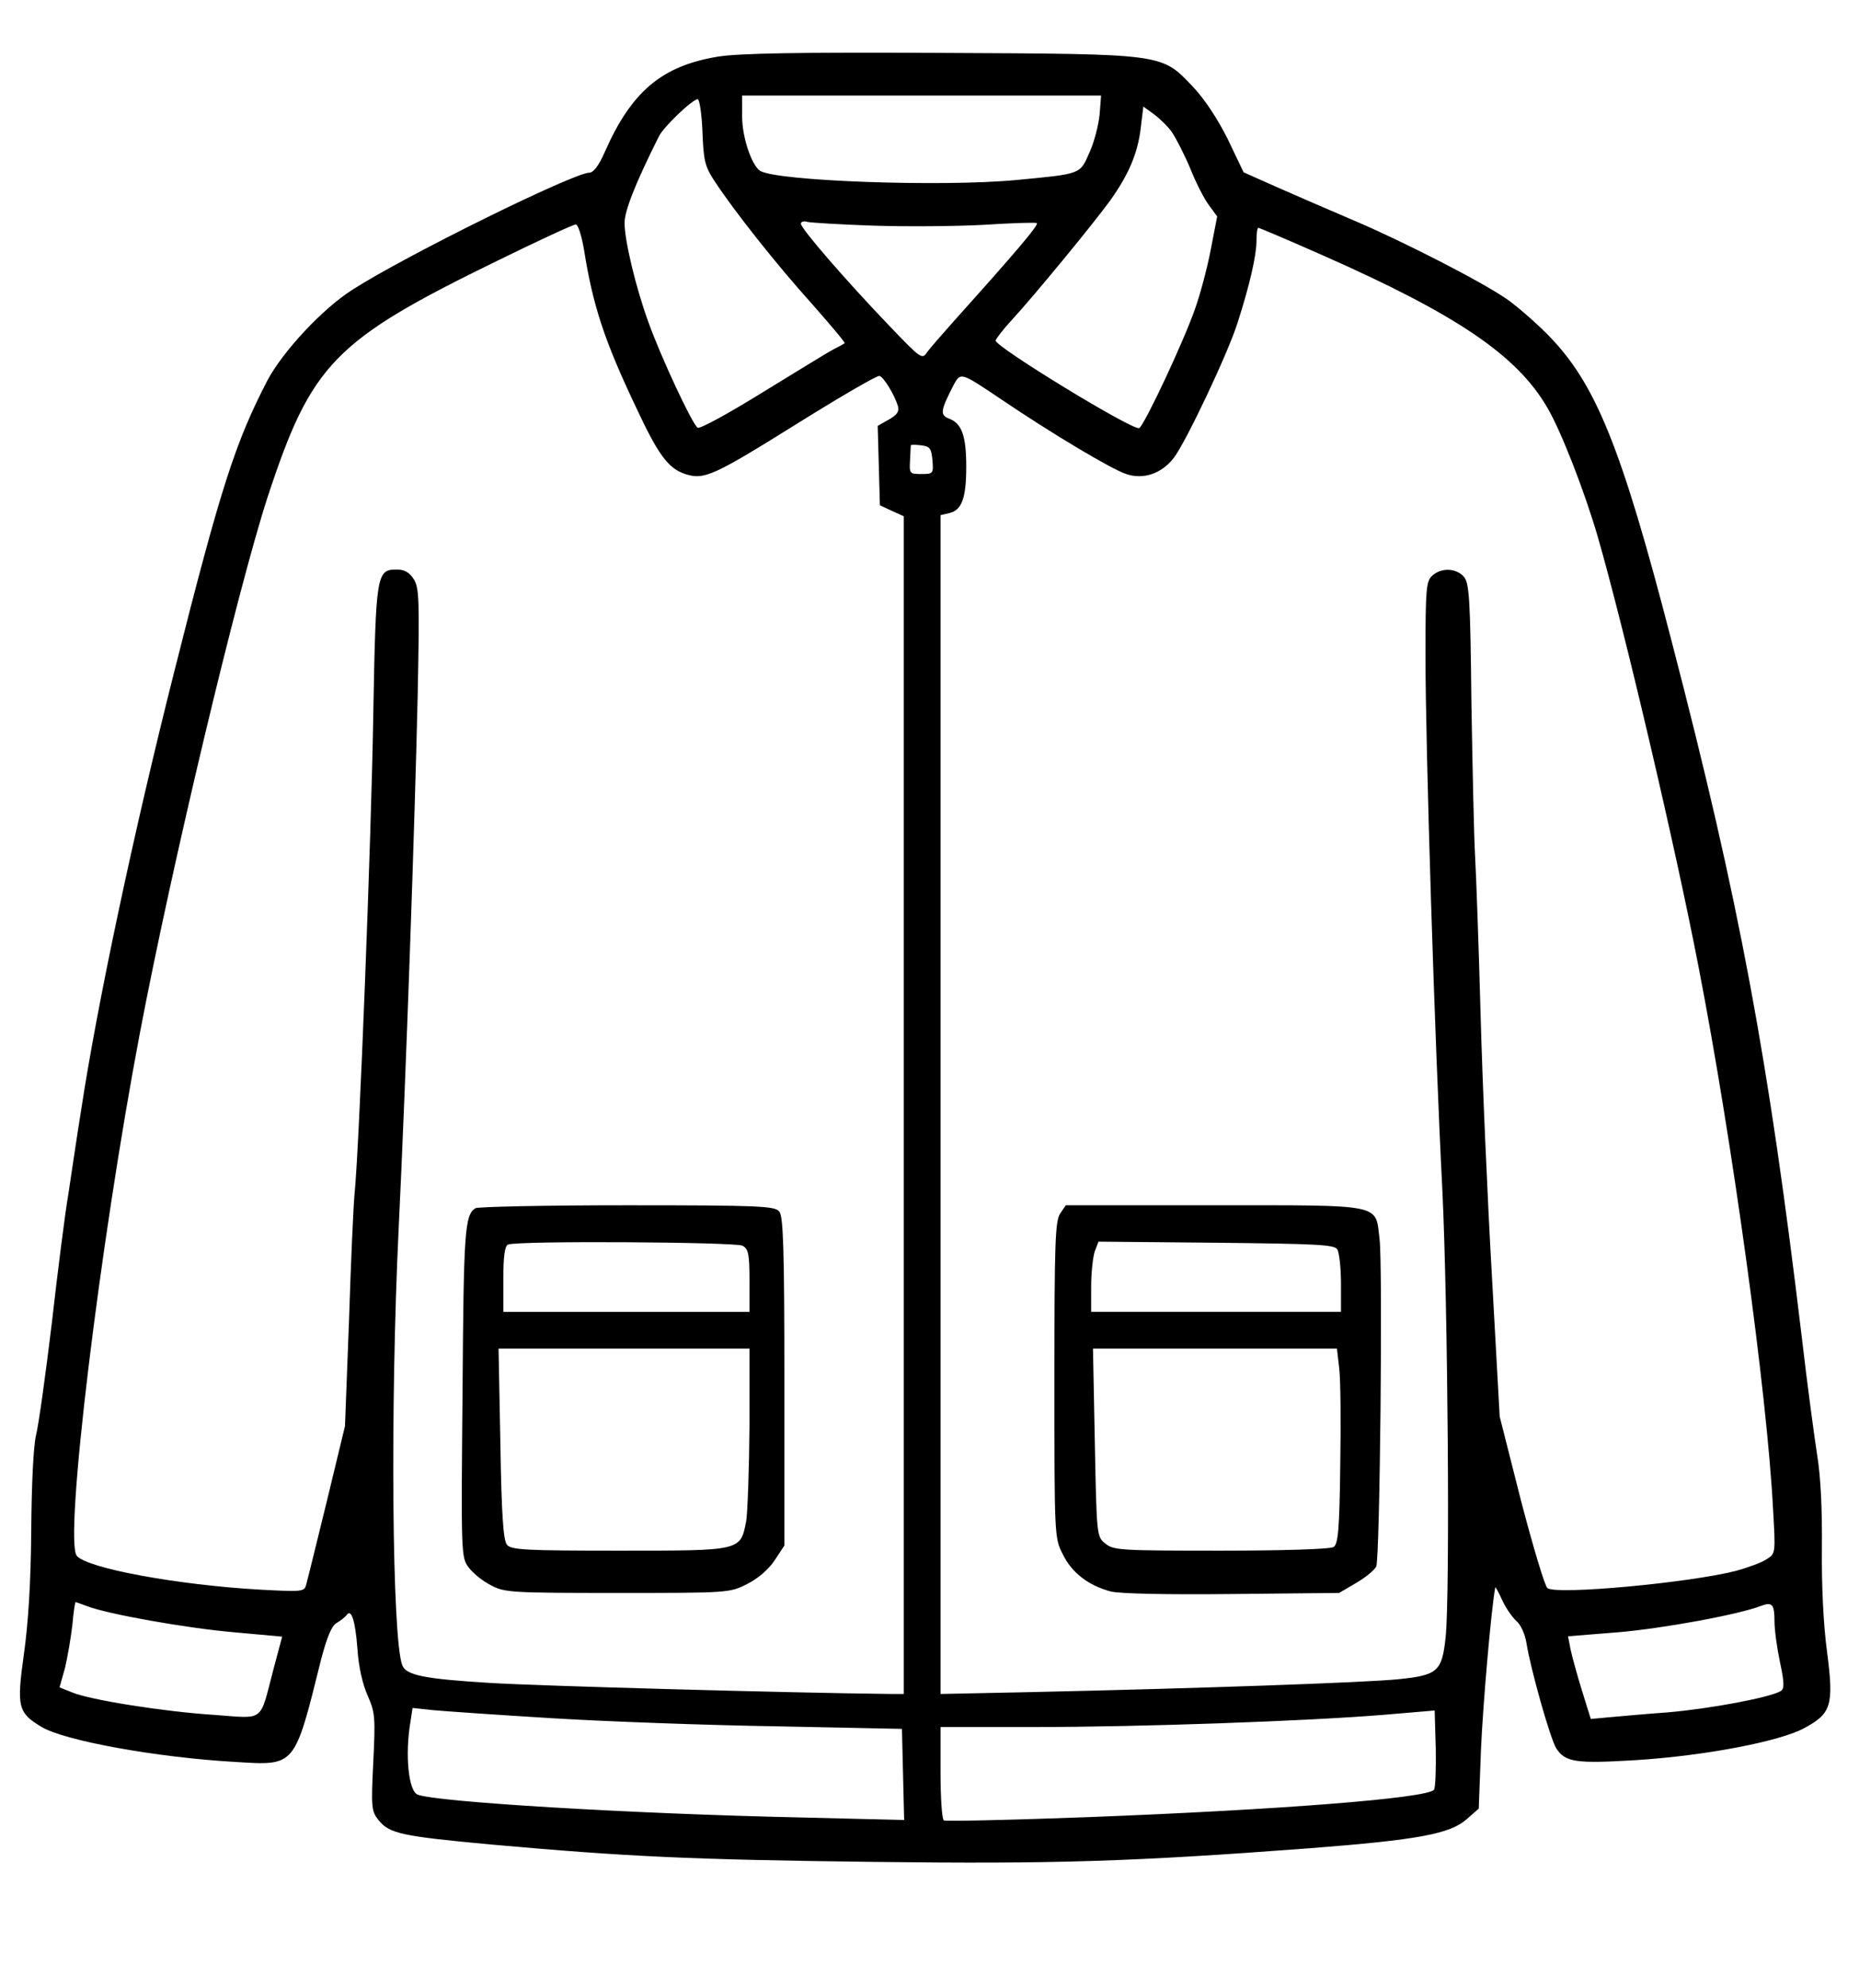<?xml version="1.0" encoding="utf-8"?>
<!DOCTYPE svg PUBLIC "-//W3C//DTD SVG 20010904//EN" "http://www.w3.org/TR/2001/REC-SVG-20010904/DTD/svg10.dtd">
<svg height="541pt" preserveAspectRatio="xMidYMid meet" version="1.0" viewBox="0 0 506 541" width="506pt" xmlns="http://www.w3.org/2000/svg">
 <g fill="#000000" stroke="none" transform="translate(0,541) scale(0.1,-0.1)">
  <path d="M1955 5256 c-153 -25 -236 -94 -309 -260 -16 -37 -31 -56 -42 -56 -42 0 -497 -224 -644 -318 -82 -52 -189 -167 -232 -247 -87 -168 -127 -290 -253 -790 -111 -439 -210 -906 -254 -1195 -12 -74 -27 -178 -35 -230 -9 -52 -29 -210 -45 -351 -17 -141 -36 -278 -43 -305 -7 -30 -12 -132 -13 -259 -1 -141 -8 -252 -20 -337 -20 -143 -16 -159 47 -197 61 -38 316 -84 529 -96 164 -10 160 -15 233 279 16 61 29 92 42 99 10 6 22 15 27 21 13 20 24 -13 30 -92 3 -48 14 -96 28 -127 20 -46 21 -58 15 -181 -6 -122 -5 -133 14 -157 30 -37 61 -44 310 -67 370 -33 541 -41 1040 -47 495 -6 705 1 1183 37 297 23 385 39 430 80 l32 28 6 159 c5 119 28 387 39 443 0 3 9 -13 19 -35 10 -22 28 -47 39 -57 11 -9 23 -35 27 -60 11 -70 65 -261 81 -286 25 -38 53 -42 218 -32 188 12 391 51 457 87 74 40 81 62 62 208 -10 74 -15 181 -14 281 1 104 -3 195 -13 255 -8 52 -27 193 -41 314 -91 763 -170 1189 -355 1900 -138 534 -208 704 -339 836 -36 36 -86 79 -111 96 -70 48 -283 157 -415 213 -66 28 -160 69 -210 91 l-90 40 -43 90 c-28 56 -63 109 -95 143 -87 91 -74 89 -687 92 -389 2 -546 -1 -605 -10z m1038 -158 c-3 -29 -15 -76 -28 -104 -26 -59 -21 -57 -200 -74 -201 -19 -650 -3 -696 25 -23 15 -49 91 -49 148 l0 57 489 0 488 0 -4 -52z m-1081 -46 c3 -78 6 -94 33 -135 53 -81 171 -230 266 -335 50 -57 90 -104 88 -106 -2 -2 -15 -9 -29 -16 -14 -7 -100 -60 -193 -117 -92 -57 -172 -101 -178 -97 -14 8 -100 192 -134 287 -34 93 -65 222 -65 270 0 33 28 105 93 235 12 26 92 102 106 102 5 0 11 -40 13 -88z m1278 -2 c11 -16 34 -61 50 -99 15 -38 38 -83 51 -100 l22 -30 -17 -88 c-9 -48 -28 -120 -42 -160 -30 -88 -138 -318 -153 -328 -15 -9 -390 220 -391 238 0 4 19 29 43 55 61 66 227 268 270 328 49 69 74 127 82 196 l7 58 29 -21 c15 -11 38 -33 49 -49z m-815 -254 c88 -3 223 -2 300 2 77 5 143 7 147 5 7 -4 -57 -79 -224 -265 -33 -37 -67 -76 -75 -87 -13 -20 -17 -17 -102 72 -119 124 -241 265 -241 278 0 6 8 8 18 5 9 -2 89 -7 177 -10z m-785 -68 c24 -151 56 -247 141 -426 60 -129 88 -167 134 -182 52 -17 77 -5 311 141 114 71 212 128 218 126 12 -4 41 -52 50 -82 4 -15 -2 -24 -25 -37 l-30 -17 3 -108 3 -108 32 -15 33 -15 0 -1602 0 -1603 -32 0 c-285 3 -963 22 -1093 30 -181 11 -229 21 -240 48 -28 72 -33 706 -10 1186 20 413 44 1103 52 1458 5 258 4 289 -11 312 -11 18 -25 26 -46 26 -55 0 -57 -10 -64 -395 -5 -324 -38 -1179 -51 -1305 -3 -30 -10 -185 -15 -343 l-11 -288 -50 -207 c-28 -114 -53 -216 -56 -226 -5 -18 -13 -18 -127 -12 -224 13 -469 58 -497 92 -35 42 62 845 172 1424 87 457 265 1203 347 1456 120 365 180 427 627 645 110 54 205 98 212 98 6 1 16 -29 23 -71z m2013 -14 c364 -161 527 -272 609 -414 37 -63 101 -227 137 -351 70 -242 211 -841 275 -1174 92 -475 186 -1160 202 -1471 7 -121 7 -122 -17 -137 -13 -9 -51 -23 -84 -32 -124 -32 -486 -66 -513 -47 -7 5 -39 112 -72 238 l-58 229 -21 379 c-12 208 -26 530 -31 715 -5 185 -12 379 -15 431 -3 52 -7 241 -10 418 -3 289 -6 326 -21 343 -21 23 -61 25 -86 2 -16 -15 -18 -35 -18 -217 0 -251 25 -1051 46 -1456 15 -315 21 -1096 9 -1214 -10 -95 -21 -105 -130 -116 -90 -9 -545 -25 -1002 -35 l-243 -5 0 1604 0 1604 25 6 c33 8 45 41 45 126 0 83 -12 117 -45 130 -27 10 -26 21 10 91 20 37 19 37 132 -39 139 -94 299 -189 338 -202 47 -16 97 1 130 44 33 43 147 284 173 366 33 102 52 185 52 224 0 20 2 36 5 36 3 0 83 -34 178 -76z m-1065 -556 c3 -37 2 -38 -30 -38 -32 0 -33 1 -31 37 1 21 2 39 2 41 1 2 13 2 29 0 23 -3 27 -8 30 -40z m-2301 -3119 c57 -22 272 -60 399 -71 l132 -12 -24 -90 c-38 -145 -22 -133 -160 -123 -140 9 -339 41 -387 61 l-35 14 15 53 c7 30 16 82 20 117 3 34 7 62 9 62 1 0 15 -5 31 -11z m4593 -42 c0 -23 7 -73 15 -111 12 -55 12 -72 2 -78 -27 -17 -190 -48 -307 -58 -69 -5 -144 -12 -167 -14 l-43 -4 -24 77 c-13 42 -27 93 -31 112 l-7 36 137 11 c119 10 328 48 389 72 30 11 36 4 36 -43z m-3327 -263 c147 -9 422 -19 610 -22 l342 -7 3 -124 3 -124 -283 7 c-460 10 -990 42 -1041 62 -25 9 -35 108 -20 197 l6 39 56 -6 c31 -3 177 -13 324 -22z m2400 -195 c-23 -23 -418 -54 -937 -74 -214 -8 -392 -12 -397 -9 -5 3 -9 61 -9 130 l0 124 254 0 c289 0 739 16 949 33 l142 12 3 -104 c1 -57 -1 -108 -5 -112z"/>
  <path d="M1294 2122 c-29 -19 -32 -60 -35 -499 -4 -443 -4 -452 17 -479 11 -15 38 -37 60 -48 37 -20 55 -21 344 -21 301 0 306 0 353 24 30 15 58 39 75 64 l27 41 0 446 c0 364 -3 450 -14 463 -12 15 -54 17 -415 17 -220 0 -406 -4 -412 -8z m727 -102 c16 -9 19 -22 19 -95 l0 -85 -335 0 -335 0 0 89 c0 62 4 91 13 94 25 11 618 7 638 -3z m19 -492 c-1 -117 -5 -233 -9 -258 -16 -81 -12 -80 -346 -80 -252 0 -294 2 -305 16 -10 11 -15 83 -18 275 l-5 259 342 0 341 0 0 -212z"/>
  <path d="M2886 2108 c-14 -20 -16 -80 -16 -453 0 -427 0 -431 23 -475 24 -50 70 -85 130 -101 25 -6 146 -9 331 -7 l291 3 46 27 c26 15 50 35 55 45 10 22 18 818 9 891 -12 97 15 92 -449 92 l-405 0 -15 -22z m754 -98 c5 -8 10 -50 10 -92 l0 -78 -340 0 -340 0 0 69 c0 38 5 82 10 96 l10 26 320 -3 c272 -3 322 -5 330 -18z m5 -322 c4 -29 5 -149 3 -266 -2 -176 -6 -214 -18 -222 -9 -6 -141 -10 -306 -10 -272 0 -293 1 -315 19 -24 19 -24 21 -29 275 l-5 256 332 0 332 0 6 -52z"/>
 </g>
</svg>
